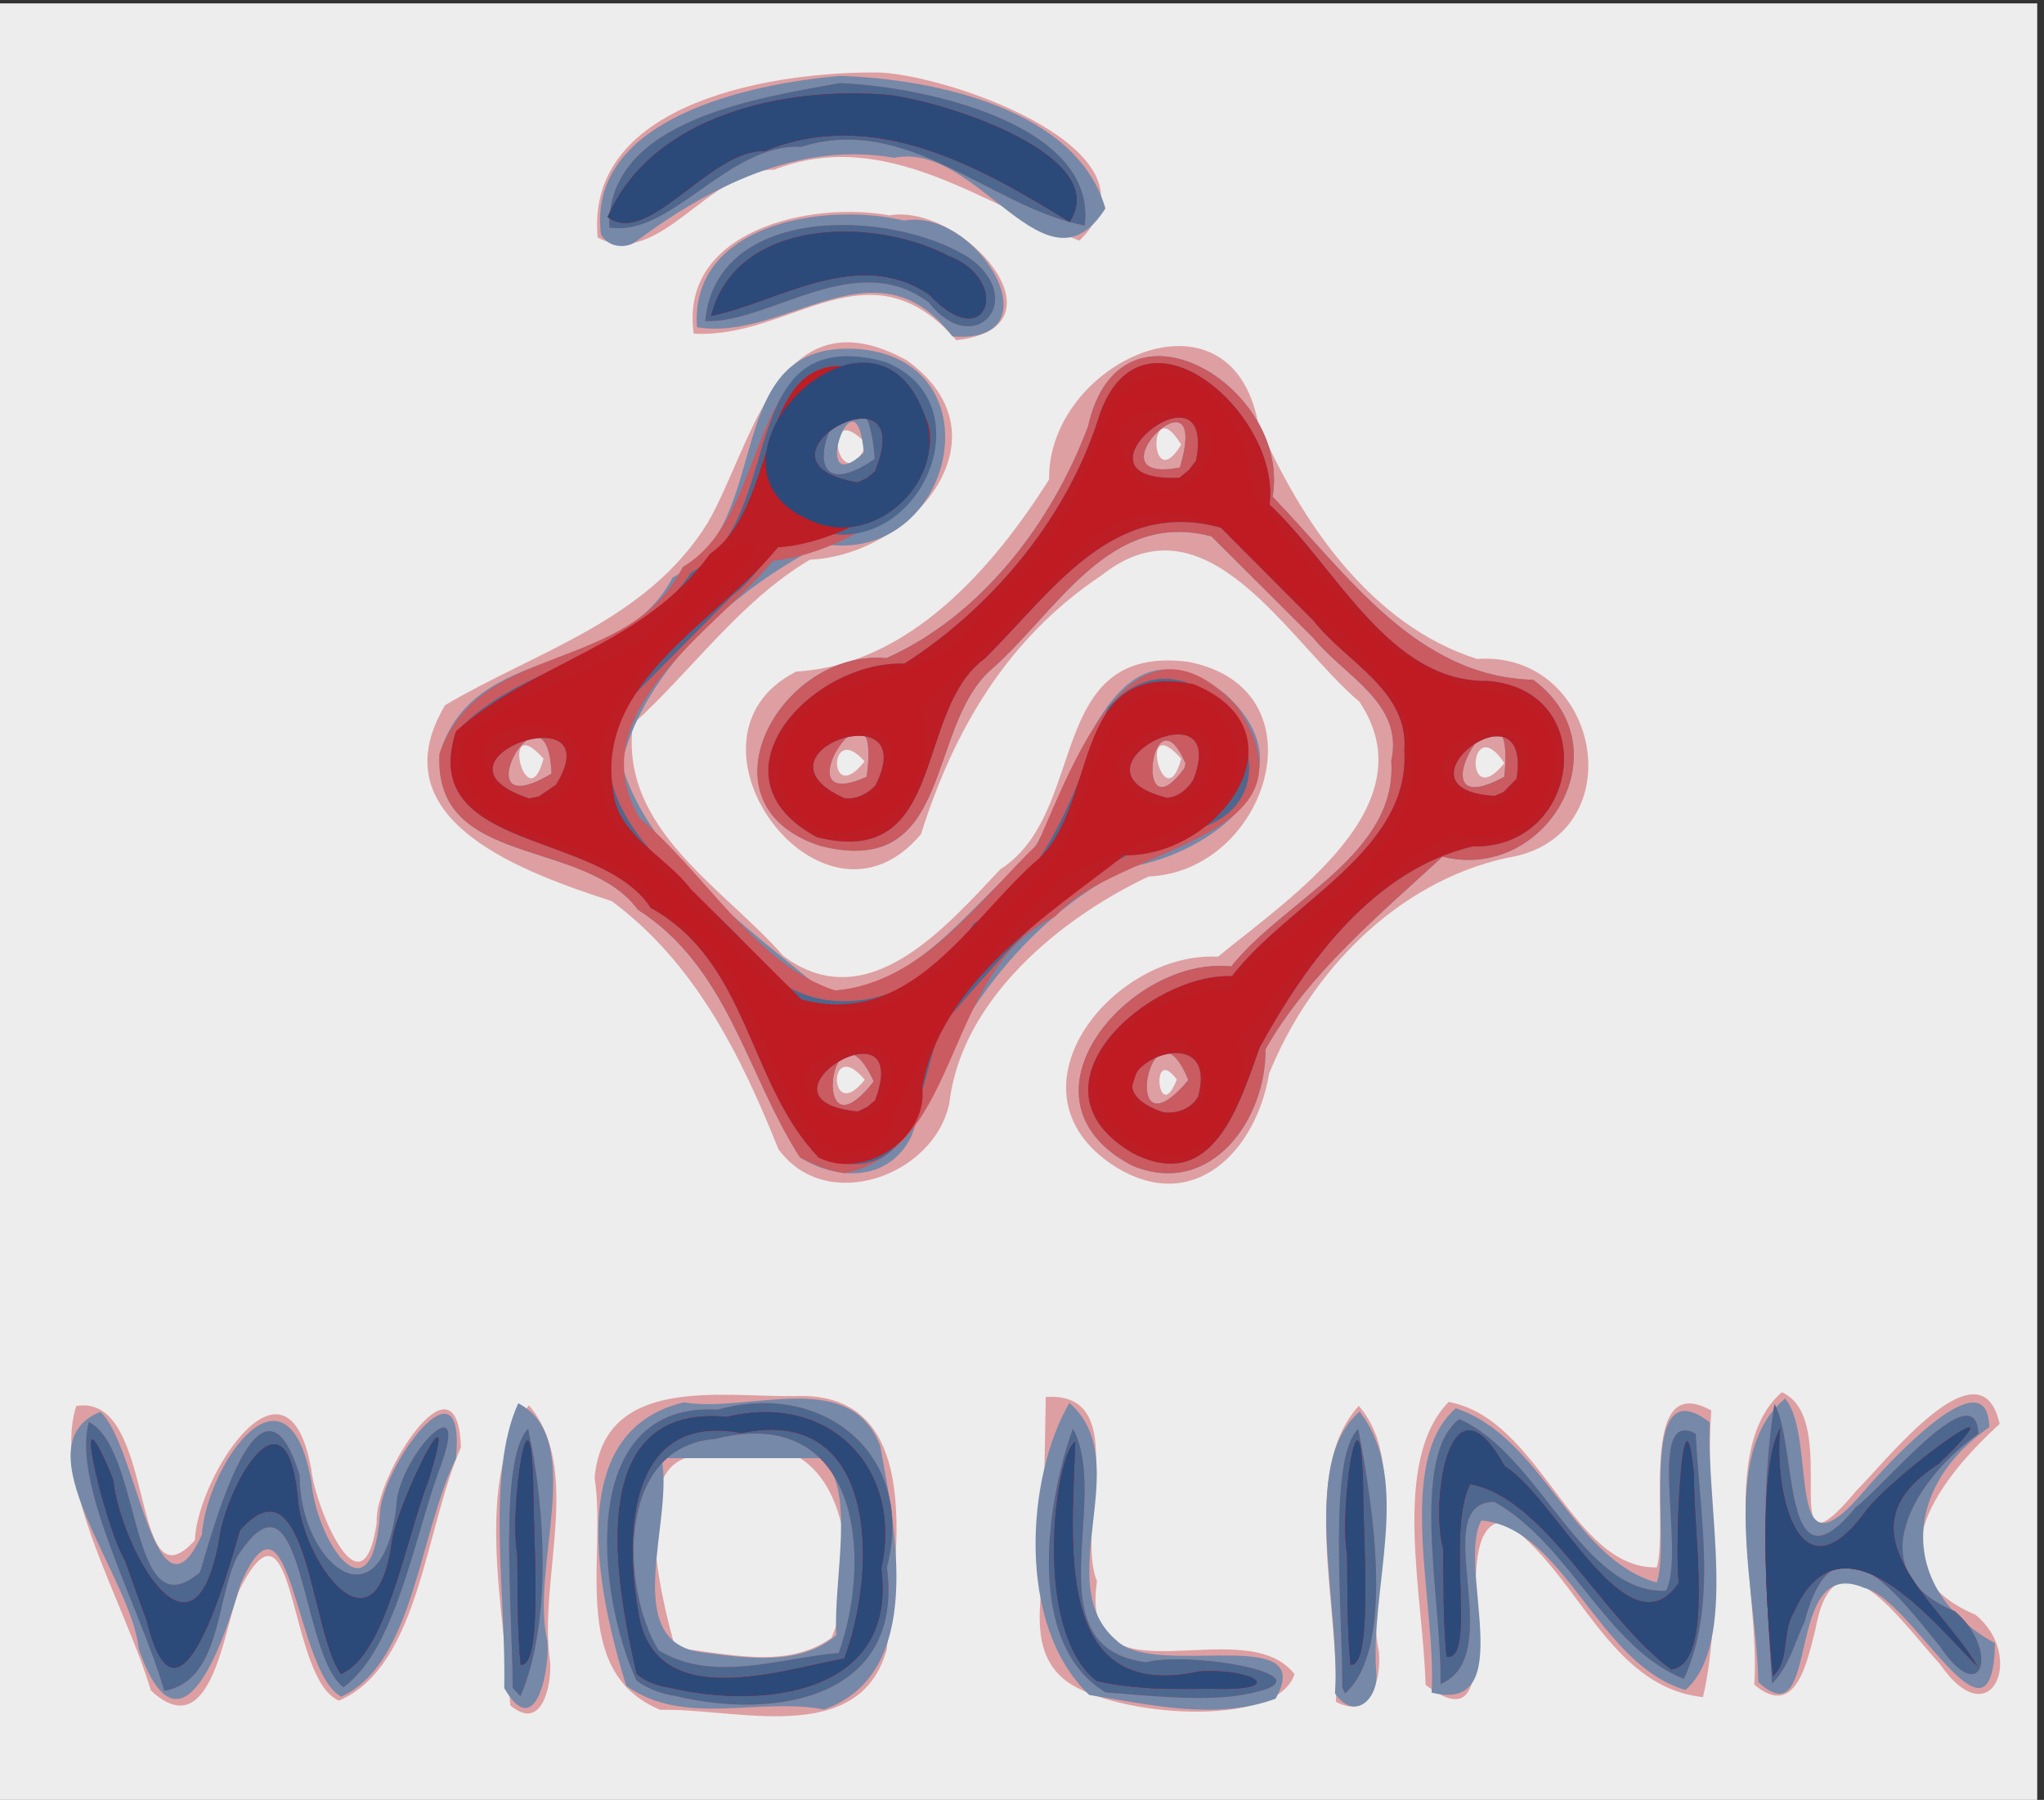 <?xml version="1.0" encoding="UTF-8" standalone="no"?>
<!-- Created with Inkscape (http://www.inkscape.org/) -->

<svg
   xmlns:dc="http://purl.org/dc/elements/1.1/"
   xmlns:cc="http://creativecommons.org/ns#"
   xmlns:rdf="http://www.w3.org/1999/02/22-rdf-syntax-ns#"
   xmlns:svg="http://www.w3.org/2000/svg"
   xmlns="http://www.w3.org/2000/svg"
   xmlns:sodipodi="http://sodipodi.sourceforge.net/DTD/sodipodi-0.dtd"
   xmlns:inkscape="http://www.inkscape.org/namespaces/inkscape"
   id="svg4180"
   version="1.1"
   inkscape:version="0.91 r13725"
   width="292.5"
   height="257.5"
   viewBox="0 0 292.5 257.5"
   sodipodi:docname="wio-link.svg">
  <rect x="0" y="0" width="292.5" height="257.5" fill="#333333" stroke="none"/>
  <defs
     id="defs4184" />
  <sodipodi:namedview
     pagecolor="#ffffff"
     bordercolor="#666666"
     borderopacity="1"
     objecttolerance="10"
     gridtolerance="10"
     guidetolerance="10"
     inkscape:pageopacity="0"
     inkscape:pageshadow="2"
     inkscape:window-width="1302"
     inkscape:window-height="713"
     id="namedview4182"
     showgrid="false"
     inkscape:zoom="2.0596751"
     inkscape:cx="144.3618"
     inkscape:cy="129.43884"
     inkscape:window-x="54"
     inkscape:window-y="-1"
     inkscape:window-maximized="0"
     inkscape:current-layer="svg4180" />
  <g
     id="g4190"
     transform="translate(-0.971,0.486)">
    <path
       style="fill:#ededed"
       d="M 0,128.75 C 0,85.833 0,42.917 0,0 c 97.5,0 195,0 292.5,0 0,85.833 0,171.667 0,257.5 -97.5,0 -195,0 -292.5,0 0,-42.917 0,-85.833 0,-128.75 z"
       id="path4206"
       inkscape:connector-curvature="0" />
    <path
       style="fill:#de9fa2"
       d="m 74,243.5 c -0.859,-13.521 -5.339,-32.782 2.661,-42.932 7.82,9.232 1.235,25.09 3.057,36.879 C 79.865,240.622 78.563,247.327 74,243.5 Z m 21.468,0.638 c -13.183,-5.438 -7.641,-22.137 -9.409,-33.174 1.305,-14.741 18.048,-11.581 28.53,-11.713 19.365,-0.936 14.398,23.905 13.279,36.208 -3.883,14.163 -21.802,8.36 -32.4,8.679 z m 24.488,-10.306 c 5.376,-12.468 0.29,-33 -16.677,-25.818 -13.46,-2.745 -7.716,20.138 -5.673,27.285 7.314,0.654 15.815,3.197 22.351,-1.467 z m -97.396,7.529 c -3.787,-12.72 -14.2,-29.461 -10.68,-40.695 11.655,-2.019 7.51,29.703 16.974,19.207 0.388,-9.206 13.238,-29.001 16.658,-10.181 0.581,5.593 7.347,21.665 9.363,7.663 -0.386,-6.508 11.595,-25.451 12.056,-10.757 -5.159,11.53 -5.895,31.236 -17.439,36.212 -7.403,-2.96 -6.101,-31.897 -14.249,-15.875 -2.177,4.915 -3.842,22.685 -12.683,14.426 z m 131.06,-1.299 c -6.679,-4.995 -2.487,-14.439 -3.352,-21.61 0.119,-6.359 0.238,-12.718 0.357,-19.077 12.62,-0.85 4.113,18.441 7.323,26.347 -2.644,18.268 20.954,3.976 28.264,13.287 -2.363,7.842 -25.533,6.155 -32.592,1.054 z m 38.516,2.907 c 0.565,-13.302 -5.233,-33.078 3.282,-42.324 7.666,8.965 0.552,23.984 2.882,35.249 0.345,3.621 -1.08,9.845 -6.164,7.075 z m 12.833,-2.426 c -0.308,-12.694 -4.996,-31.952 3.31,-40.467 13.255,2.499 17.502,23.882 29.79,23.684 1.761,-6.362 -2.846,-28.419 7.79,-22.449 -0.932,13.609 1.908,27.516 -1.187,41.005 -13.702,-1.499 -17.892,-18.044 -28.435,-25.073 -9.48,-0.021 2.388,33.926 -11.268,23.301 l 0,0 z m 47.04,-0.021 c 0.872,-13.001 -5.354,-33.724 3.941,-41.83 9.05,3.94 -1.564,28.815 10.705,14.046 4.301,-4.244 17.789,-21.651 20.469,-9.512 -7.761,7.068 -19.176,20.648 -3.476,27.29 7.258,5.829 2.277,17.717 -5.073,7.066 -5.416,-5.85 -14.986,-20.306 -17.81,-4.988 -1.09,4.132 -2.657,13.133 -8.757,7.929 z M 112.353,163.897 C 106.928,150.344 100.384,137.241 88.512,128.439 76.489,124.483 54.711,117.078 64.666,100.4 77.775,92.631 93.489,88.379 102.208,74.367 c 6.519,-11.227 10.11,-33.444 28.537,-23.297 15.222,10.961 0.626,27.874 -13.863,28.515 -9.968,5.882 -16.827,15.813 -25.349,23.54 -1.903,15.05 12.999,23.355 21.513,33.137 12.012,8.974 23.108,-3.947 31.07,-12.381 12.754,-8.152 6.287,-32.157 26.767,-29.704 19.738,3.658 11.648,30.005 -5.539,30.734 -12.581,5.933 -26.792,17.539 -28.52,32.433 -2.177,10.441 -17.678,15.981 -24.471,6.554 z m 12.361,-9.913 c -5.411,-6.495 -5.2,6.66 0,0 z M 78.75,108.051 c -6.441,-7.242 -2.41,9.019 0,0 z m 91.25,0 c -6.441,-7.242 -2.41,9.019 0,0 z M 125,63.051 c -6.923,-7.341 -4.04,8.776 0,0 z M 160.392,166.312 C 144.072,155.72 160.05,135.607 175.272,136.38 185.497,127.973 205.49,114.852 195.507,99.907 185.37,91.404 173.732,69.827 158.632,81.808 145.155,90.782 137.495,103.866 132.769,118.851 118.565,135.83 96.07,105.106 114.916,95.59 c 16.245,-0.941 28.295,-15.005 36.177,-27.472 -0.241,-16.693 25.881,-28.94 29.912,-8.109 6.078,14.144 16.156,28.947 31.337,33.777 17.843,-1.253 22.661,25.639 4.195,28.474 -15.655,3.461 -28.051,16.246 -33.957,30.86 -1.815,10.996 -10.802,20.435 -22.188,13.192 z m 8.983,-12.354 c -3.889,-5.245 -2.689,6.872 0,0 z m 46.875,-45.268 c -5.128,-7.676 -5.832,7.274 0,0 z m -91.562,-0.253 c -5.267,-5.985 -5.235,6.779 0,0 z M 170,63.125 c -4.805,-7.957 -4.628,7.665 0,0 z M 100.25,47.25 c -2.13,-14.764 16.718,-19.01 28.003,-16.921 10.441,-1.806 26.149,16.006 9.569,17.851 C 125.247,33.756 114.288,48.035 100.25,47.25 Z M 86.5,33.5 C 84.658,13.877 112.223,9.648 127.091,9.894 137.954,10.557 168.269,21.5 155.439,33.936 141.542,28.737 127.676,17.608 111.733,23.798 102.223,23.781 95.289,38.137 86.5,33.5 Z"
       id="path4204"
       inkscape:connector-curvature="0" />
    <path
       style="fill:#7689a8"
       d="M 20.816,235.382 C 19.866,225.262 3.557,206.283 15.316,201.499 c 5.217,4.421 7.91,32.188 14.544,17.573 0.756,-10.16 12.27,-26.525 15.694,-7.508 0.603,8.049 8.471,20.432 9.771,4.78 -0.04,-6.627 12.391,-23.87 10.893,-8.14 -5.265,10.647 -6.043,29.39 -16.406,34.038 -6.634,-3.38 -7.201,-32.488 -14.417,-16.119 -2.083,7.19 -8.419,27.039 -14.579,9.259 z m 52.307,5.637 c 0.318,-13.01 -2.679,-30.534 2.01,-40.744 9.859,5.09 1.642,23.729 4.167,33.956 0.372,3.95 -1.591,14.746 -6.176,6.787 z m 17.445,-0.337 c -3.859,-12.707 -9.402,-36.362 8.264,-40.539 9.356,1.566 23.747,-5.077 28.103,6.23 2.178,11.959 6.457,32.581 -8.041,37.711 -9.318,-1.798 -20,2.545 -28.326,-3.402 z m 30.088,-7.244 c -0.53,-7.636 3.052,-21.559 -2.369,-25.312 -7.554,0 -15.108,0 -22.662,0 1.884,8.911 -6.195,26.366 5.892,27.794 6.294,0.798 13.901,2.023 19.139,-2.482 z m 36.188,8.568 c -10.492,-9.924 -9.017,-31.211 -2.843,-41.787 9.759,8.451 -3.029,25.908 6.854,34.079 5.709,5.36 28.805,-2.614 22.647,8.242 -8.426,3.137 -18.063,0.847 -26.658,-0.535 z m 35.164,-0.232 c 0.855,-12.462 -5.178,-32.949 3.514,-40.299 7.748,9.843 1.311,25.63 2.43,37.749 0.028,3.593 -3.296,6.478 -5.944,2.55 z m 13.825,-0.106 c 0.741,-12.601 -5.369,-32.961 3.458,-40.685 12.414,4.112 16.692,21.558 28.755,24.929 2.174,-5.432 -3.17,-31.186 7.587,-22.916 -0.52,11.81 4.183,31.604 -3.465,38.297 -12.608,-3.685 -17.316,-23.231 -29.204,-24.245 -3.618,6.315 5.543,27.793 -7.131,24.62 z m 46.751,-1.509 c -0.209,-12.599 -5.842,-32.699 3.852,-40.562 4.758,5.796 -0.438,27.253 11.479,13.01 3.59,-4.158 17.496,-19.178 17.725,-8.917 -12.754,8.869 -12.747,23.467 0.814,30.901 -0.336,17.553 -11.703,-6.274 -18.699,-7.899 -11.758,-5.042 -6,21.976 -15.171,13.466 z M 115.441,165.092 C 107.735,153.014 105.158,137.914 92.262,129.665 84.572,119.239 62.999,123.813 63.872,107.389 68.788,91.029 89.527,96.816 97.223,82.127 112.328,74.635 103.389,47.705 124.173,49.474 c 19.791,1.993 13.241,30.882 -5.395,27.871 -12.153,6.123 -25.592,17.643 -28.863,31.48 3.997,13.655 18.518,23.79 28.809,32.394 12.932,0.517 20.534,-11.776 29.338,-19.039 7.212,-9.912 11.349,-36.531 28.371,-23.275 12.603,11.694 -2.047,22.757 -13.97,24.658 -15.38,7.815 -25.629,22.419 -31.027,38.417 -3.078,6.549 -10.539,6.539 -15.997,3.112 z m 10.562,-10.87 c -6.047,-13.21 -9.411,12.076 0,0 z M 79.898,110.191 c -0.638,-15.148 -13.494,8.061 0,0 z M 170.625,108.733 c -4.861,-11.194 -7.532,10.678 -0.169,0.698 l 0.169,-0.698 z M 124.58,64.291 c -1.105,-13.012 -8.034,7.376 0,0 z m 38.405,101.984 c -18.139,-9.543 -0.154,-30.128 14.17,-28.489 7.608,-9.576 23.794,-15.989 22.913,-29.401 1.842,-8.312 -6.687,-12.096 -11.109,-17.558 -4.876,-4.859 -9.751,-9.718 -14.627,-14.577 -14.545,-3.829 -21.961,10.583 -31.336,18.893 -9.617,8.158 -5.444,30.193 -24.556,25.411 -18.2,-5.796 -5.92,-28.232 9.403,-26.891 13.525,-6.069 23.6,-19.206 28.836,-33.169 4.583,-20.569 29.121,-5.593 26.404,10.083 10.669,11.032 20.504,25.751 37.291,26.192 13.172,9.707 1.824,29.011 -12.977,25.306 -8.983,8.287 -19.156,16.678 -25.335,27.552 0.127,10.014 -7.822,21.332 -19.079,16.647 z m 8.04,-12.231 c -5.305,-13.219 -10.177,12.028 0,0 z m -46.038,-43.403 c 2.426,-17.21 -13.051,5.919 0,0 z m 91.25,0 c 1.923,-18.588 -14.306,7.806 0,0 z m -46.426,-44.247 c 4.745,-15.817 -13.684,2.665 0,0 z M 100.706,46.34 c -1.032,-14.927 18.398,-17.943 29.629,-15.27 10.657,-1.886 22.086,17.735 6.927,16.572 -10.991,-14.332 -23.711,0.761 -36.555,-1.303 z M 86.964,33.036 C 84.908,16.384 108.394,11.445 121.246,10.37 c 13.521,0.44 33.825,4.745 37.908,18.96 -8.475,13.428 -18.213,-9.712 -30.22,-7.239 -13.749,-2.435 -26.659,4.287 -37.307,12.214 -1.608,0.822 -3.765,0.409 -4.664,-1.27 z"
       id="path4202"
       inkscape:connector-curvature="0" />
    <path
       style="fill:#c95b61"
       d="m 24.479,241.419 c -3.41,-11.907 -13.293,-29.485 -10.786,-38.464 7.712,3.96 5.626,30.338 15.9,21.493 2.029,-6.696 8.718,-31.708 14.255,-13.902 -0.069,12.47 11.548,22.276 13.822,4.705 0.026,-7.273 11.38,-18.9 6.01,-5.047 -3.541,9.906 -6.242,25.432 -13.552,30.686 -6.272,-4.563 -5.627,-33.517 -15.188,-18.714 -3.101,6.044 -2.282,17.784 -10.46,19.243 z m 49.862,-0.432 c -0.039,-11.05 -2.064,-32.79 2.201,-37.048 2.61,11.915 3.282,28.149 -1.099,38.253 l -1.103,-1.204 z m 17.703,-1.077 c -5.765,-12.495 -8.489,-39.911 11.637,-38.725 15.444,-4.3 28.374,6.794 24.209,22.545 2.49,18.91 -16.205,21.827 -30.154,18.439 -2.032,-0.306 -4.047,-0.994 -5.692,-2.259 z M 121,236 c 5.082,-14.45 2.512,-35.687 -17.658,-30.633 -14.342,1.093 -13.47,21.504 -8.156,30.224 C 102.919,240.388 112.657,236.69 121,236 Z m 38.193,5.635 c -12.16,-7.271 -7.934,-28.977 -4.682,-37.726 5.522,10.335 -5.927,31.327 10.475,33.422 6.706,-1.779 29.497,2.393 12.401,4.864 -6.064,0.617 -12.147,-0.118 -18.195,-0.56 z m 33.858,-0.752 c 0.044,-10.986 -2.071,-32.847 2.282,-36.912 2.149,11.051 5.296,31.571 -1.901,37.814 l -0.381,-0.902 0,0 z m 14.059,-0.44 c 0.249,-11.477 -4.507,-32.432 2.69,-37.901 11.58,5.088 17.553,25.06 29.588,24.554 2.866,-5.468 -3.026,-26.297 4.241,-22.471 0.558,11.446 3.186,24.538 -1.684,35.068 -11.176,-4.414 -16.252,-19.233 -27.128,-25.321 -9.822,0.067 2.199,21.925 -7.707,26.071 z m 47.44,-0.06 c -0.82,-13.301 -1.788,-26.754 0.35,-39.986 3.321,5.786 0.953,27.806 11.592,14.793 4.278,-3.186 17.187,-19.332 17.598,-10.55 -8.592,6.006 -17.68,19.473 -3.393,25.381 6.407,5.378 4.063,14.253 -2.176,4.955 -6.042,-7.362 -15.044,-19.731 -19.297,-3.51 -1.42,3.017 -2.239,6.491 -4.674,8.917 z M 115.441,165.092 C 107.735,153.014 105.158,137.914 92.262,129.665 84.548,119.243 62.945,123.788 63.868,107.315 69.582,91.061 90.804,96.148 98.679,80.622 112.332,72.616 107.112,44.22 128.681,51.775 145.27,63.661 124.752,78.486 111.572,79.742 103.465,89.636 83.604,101.524 92.513,116.567 c 9.362,7.815 16.665,21.018 28.009,24.657 12.629,-1.202 20.513,-12.911 28.896,-20.932 5.056,-11.377 13.717,-35.872 28.653,-19.618 12.734,19.37 -17.058,19.552 -26.114,29.973 -15.994,7.532 -13.254,33.27 -30.11,36.712 -2.271,-0.317 -4.397,-1.207 -6.405,-2.267 z m 10.562,-10.87 c -6.047,-13.21 -9.411,12.076 0,0 z M 79.898,110.191 c -0.638,-15.148 -13.494,8.061 0,0 z M 170.625,108.733 c -4.861,-11.194 -7.532,10.678 -0.169,0.698 l 0.169,-0.698 z M 126.158,65.173 c -1.649,-21.35 -15.581,10.54 0,0 z m 36.828,101.102 c -18.139,-9.543 -0.154,-30.128 14.17,-28.489 7.608,-9.576 23.794,-15.989 22.913,-29.401 1.842,-8.312 -6.687,-12.096 -11.109,-17.558 -4.876,-4.859 -9.751,-9.718 -14.627,-14.577 -14.545,-3.829 -21.961,10.583 -31.336,18.893 -9.617,8.158 -5.444,30.193 -24.556,25.411 -18.2,-5.796 -5.92,-28.232 9.403,-26.891 13.525,-6.069 23.6,-19.206 28.836,-33.169 4.583,-20.569 29.121,-5.593 26.404,10.083 10.669,11.032 20.504,25.751 37.291,26.192 13.172,9.707 1.824,29.011 -12.977,25.306 -8.983,8.287 -19.156,16.678 -25.335,27.552 0.127,10.014 -7.822,21.332 -19.079,16.647 z m 8.04,-12.231 c -5.305,-13.219 -10.177,12.028 0,0 z m -46.038,-43.403 c 2.426,-17.21 -13.051,5.919 0,0 z m 91.25,0 c 1.923,-18.588 -14.306,7.806 0,0 z m -46.426,-44.247 c 4.745,-15.817 -13.684,2.665 0,0 z m -67.928,-20.939 c 1.577,-16.824 26.595,-16.058 37.674,-9.114 8.582,5.914 0.927,14.834 -5.736,6.389 -10.522,-7.76 -22.709,3.073 -31.938,2.725 l 0,0 z M 88.156,32.052 C 87.786,16.655 109.347,13.572 121.13,11.404 c 12.252,0.494 36.873,5.889 35.068,20.384 C 142.675,29.166 130.935,15.722 115.643,20.514 105.08,20.028 97.029,33.493 88.156,32.052 Z"
       id="path4200"
       inkscape:connector-curvature="0" />
    <path
       style="fill:#4e678e"
       d="m 24.479,241.419 c -3.41,-11.907 -13.293,-29.485 -10.786,-38.464 7.712,3.96 5.626,30.338 15.9,21.493 2.029,-6.696 8.718,-31.708 14.255,-13.902 -0.069,12.47 11.548,22.276 13.822,4.705 0.026,-7.273 11.38,-18.9 6.01,-5.047 -3.541,9.906 -6.242,25.432 -13.552,30.686 -6.272,-4.563 -5.627,-33.517 -15.188,-18.714 -3.101,6.044 -2.282,17.784 -10.46,19.243 z m 49.862,-0.432 c -0.039,-11.05 -2.064,-32.79 2.201,-37.048 2.61,11.915 3.282,28.149 -1.099,38.253 l -1.103,-1.204 z m 17.703,-1.077 c -5.765,-12.495 -8.489,-39.911 11.637,-38.725 15.444,-4.3 28.374,6.794 24.209,22.545 2.49,18.91 -16.205,21.827 -30.154,18.439 -2.032,-0.306 -4.047,-0.994 -5.692,-2.259 z M 121,236 c 5.082,-14.45 2.512,-35.687 -17.658,-30.633 -14.342,1.093 -13.47,21.504 -8.156,30.224 C 102.919,240.388 112.657,236.69 121,236 Z m 38.193,5.635 c -12.16,-7.271 -7.934,-28.977 -4.682,-37.726 5.522,10.335 -5.927,31.327 10.475,33.422 6.706,-1.779 29.497,2.393 12.401,4.864 -6.064,0.617 -12.147,-0.118 -18.195,-0.56 z m 33.858,-0.752 c 0.044,-10.986 -2.071,-32.847 2.282,-36.912 2.149,11.051 5.296,31.571 -1.901,37.814 l -0.381,-0.902 0,0 z m 14.059,-0.44 c 0.249,-11.477 -4.507,-32.432 2.69,-37.901 11.58,5.088 17.553,25.06 29.588,24.554 2.866,-5.468 -3.026,-26.297 4.241,-22.471 0.558,11.446 3.186,24.538 -1.684,35.068 -11.176,-4.414 -16.252,-19.233 -27.128,-25.321 -9.822,0.067 2.199,21.925 -7.707,26.071 z m 47.44,-0.06 c -0.82,-13.301 -1.788,-26.754 0.35,-39.986 3.321,5.786 0.953,27.806 11.592,14.793 4.278,-3.186 17.187,-19.332 17.598,-10.55 -8.592,6.006 -17.68,19.473 -3.393,25.381 6.407,5.378 4.063,14.253 -2.176,4.955 -6.042,-7.362 -15.044,-19.731 -19.297,-3.51 -1.42,3.017 -2.239,6.491 -4.674,8.917 z M 118.125,165.116 C 107.968,154.52 108.189,137.204 94.095,129.403 86.906,118.233 61.077,121.574 66.118,104.403 75.806,93.879 91.215,94.392 99.861,81.442 113.862,73.681 105.577,45.407 127.584,51.267 c 14.523,5.716 5.422,27.445 -8.761,24.456 -5.958,-1.709 -8.666,5.944 -13.004,8.945 -5.68,5.736 -11.359,11.472 -17.039,17.208 -4.191,15.052 9.813,22.875 18.647,32.412 7.878,13.469 25.69,9.575 32.833,-2.59 11.804,-7.757 14.453,-19.827 19.332,-30.993 12.607,-14.143 30.92,12.709 11.959,17.66 -15.388,3.611 -25.921,16.49 -35.807,27.893 -3.603,8.611 -3.152,23.76 -17.619,18.859 z m 8.075,-8.181 c 5.661,-15.103 -19.047,-0.041 -2.482,1.594 l 1.352,-0.64 1.13,-0.954 z M 80.536,111.786 c 8.211,-13.366 -20.345,-3.546 -3.838,1.964 l 1.408,-0.303 2.431,-1.661 z m 91.209,-0.729 c 5.461,-14.105 -19.575,-1.377 -3.773,2.599 1.626,-0.105 2.961,-1.272 3.773,-2.599 z M 126.158,65.173 c -1.649,-21.35 -15.581,10.54 0,0 z m 36.937,99.332 c -16.285,-9.504 2.298,-25.777 14.178,-25.339 8.09,-10.56 25.543,-17.937 24.662,-32.307 0.653,-8.607 -8.353,-12.601 -13.001,-18.549 C 184.513,83.873 180.091,79.437 175.67,75 c -15.503,-4.269 -24.107,9.16 -33.761,18.722 -10.238,7.36 -5.277,30.248 -24.024,25.567 -16.19,-8.7 -0.807,-25.267 12.512,-24.833 12.216,-7.809 22.888,-20.3 27.594,-34.564 5.681,-19.239 26.425,-1.326 24.652,11.806 9.622,8.991 17.123,25.526 31.309,25.237 16.14,1.405 13.274,24.048 -2.244,23.671 -14.223,3.396 -23.702,16.5 -30.464,28.734 -2.96,8.198 -6.636,21.034 -18.149,15.164 z m 9.343,-8.139 c 3.468,-12.966 -18.605,-2.285 -4.979,2.284 1.889,0.23 4.042,-0.514 4.979,-2.284 z m -46.201,-44.475 c 6.891,-13.602 -18.931,-4.644 -4.377,1.839 1.657,0.168 3.277,-0.645 4.377,-1.839 z m 91.754,-0.954 c 2.334,-14.619 -18.858,1.592 -3.11,2.439 l 1.231,-0.534 1.878,-1.906 z M 172.13,65.404 c 2.984,-15.454 -19.899,3.205 -2.386,2.459 l 1.367,-1.112 1.019,-1.347 z M 101.883,45.454 c 1.577,-16.824 26.595,-16.058 37.674,-9.114 8.582,5.914 0.927,14.834 -5.736,6.389 -10.522,-7.76 -22.709,3.073 -31.938,2.725 l 0,0 z M 88.156,32.052 C 87.786,16.655 109.347,13.572 121.13,11.404 c 12.252,0.494 36.873,5.889 35.068,20.384 C 142.675,29.166 130.935,15.722 115.643,20.514 105.08,20.028 97.029,33.493 88.156,32.052 Z"
       id="path4198"
       inkscape:connector-curvature="0" />
    <path
       style="fill:#bd1d25"
       d="m 18.883,222.812 c -3.045,-5.148 -8.316,-27.766 -1.729,-11.666 1.008,9.475 11.39,28.776 15.095,9.1 0.842,-7.571 9.518,-23.443 11.31,-6.753 0.478,9.22 11.165,24.05 13.493,6.516 0.768,-5.468 10.256,-24.691 5.193,-8.557 -3.323,8.571 -5.988,24.757 -12.476,27.562 -4.334,-5.709 -4.725,-31.55 -14.472,-20.561 -2.132,7.475 -8.902,31.138 -13.325,12.916 -1.066,-2.839 -2.075,-5.699 -3.089,-8.557 z M 75,221.875 c -1.213,-6.135 1.869,-26.709 2.289,-9.706 -0.029,7.298 1.471,25.974 -1.813,25.508 C 74.978,232.425 75.059,227.144 75,221.875 Z m 17.069,17.089 c -2.938,-12.792 -7.894,-38.723 12.939,-36.741 14.786,-3.599 25.245,7.523 22.069,21.661 2.377,18.277 -17.26,20.149 -30.293,17.079 -1.702,-0.25 -3.404,-0.848 -4.716,-1.999 z m 29.717,-2.178 c 4.821,-12.864 4.852,-36.34 -14.717,-32.25 -15.942,-3.038 -16.769,14.082 -14.831,25.131 1.917,15.109 19.934,8.925 29.547,7.119 z m 36.108,3.206 c -9.304,-7.216 -5.929,-32.495 -3.054,-34.217 -0.335,13.465 -3.524,37.535 17.767,32.857 7.946,-0.458 12.894,2.866 1.64,2.48 -5.463,0.065 -11,0.14 -16.353,-1.121 z M 193.75,221.875 c -1.213,-6.135 1.869,-26.709 2.289,-9.706 -0.029,7.298 1.471,25.974 -1.813,25.508 -0.497,-5.252 -0.417,-10.533 -0.475,-15.802 z m 13.75,-0.717 c -1.906,-6.907 0.951,-26.118 8.787,-11.888 7.33,4.479 17.738,27.288 24.925,16.684 -0.66,-5.506 0.63,-30.713 2.19,-15.377 -0.203,8.022 3.058,26.973 -3.267,27.776 -10.106,-7.397 -17.954,-24.482 -28.764,-26.513 -3.585,6.727 0.985,25.477 -3.395,24.684 -0.497,-5.106 -0.418,-10.242 -0.476,-15.365 z m 47.188,18.12 c -1.086,-10.631 -2.133,-30.088 1.042,-35.416 -0.955,8.836 2.58,25.308 12.388,11.625 4.356,-5.455 23.308,-19.217 10.27,-6.538 -14.928,9.573 0.044,19.563 5.527,28.909 -5.594,-5.329 -19.288,-23.383 -26.241,-7.692 -1.746,2.701 -0.532,6.944 -2.985,9.113 z M 118.125,165.116 c -10.157,-10.596 -9.936,-27.911 -24.03,-35.713 -7.208,-11.134 -33.553,-8.033 -27.844,-25.308 11.293,-9.966 26.859,-12.2 36.354,-25.387 10.947,-7.507 5.737,-33.411 25.15,-25.27 16.73,10.473 -3.555,23.688 -15.456,24.381 -8.671,10.717 -26.275,19.185 -23.564,34.996 0.642,6.169 7.494,9.181 11.054,13.858 5.292,5.276 10.584,10.551 15.876,15.827 15.312,4.103 23.355,-10.426 33.111,-19.406 9.786,-7.647 4.723,-29.387 23.048,-25.685 16.582,6.855 3.618,24.731 -9.953,24.469 -11.162,8.701 -26.222,18.142 -28.928,33.225 0.893,7.254 -8.379,13.31 -14.819,10.013 z m 8.075,-8.181 c 5.661,-15.103 -19.047,-0.041 -2.482,1.594 l 1.352,-0.64 1.13,-0.954 z M 80.536,111.786 c 8.211,-13.366 -20.345,-3.546 -3.838,1.964 l 1.408,-0.303 2.431,-1.661 z m 91.209,-0.729 c 5.461,-14.105 -19.575,-1.377 -3.773,2.599 1.626,-0.105 2.961,-1.272 3.773,-2.599 z M 126.193,66.944 c 6.639,-16.376 -20.133,-1.434 -2.497,1.595 l 1.36,-0.642 1.136,-0.953 z m 36.902,97.561 c -16.285,-9.504 2.298,-25.777 14.178,-25.339 8.09,-10.56 25.543,-17.937 24.662,-32.307 0.653,-8.607 -8.353,-12.601 -13.001,-18.549 C 184.513,83.873 180.091,79.437 175.67,75 c -15.503,-4.269 -24.107,9.16 -33.761,18.722 -10.238,7.36 -5.277,30.248 -24.024,25.567 -16.19,-8.7 -0.807,-25.267 12.512,-24.833 12.216,-7.809 22.888,-20.3 27.594,-34.564 5.681,-19.239 26.425,-1.326 24.652,11.806 9.622,8.991 17.123,25.526 31.309,25.237 16.14,1.405 13.274,24.048 -2.244,23.671 -14.223,3.396 -23.702,16.5 -30.464,28.734 -2.96,8.198 -6.636,21.034 -18.149,15.164 z m 9.343,-8.139 c 3.468,-12.966 -18.605,-2.285 -4.979,2.284 1.889,0.23 4.042,-0.514 4.979,-2.284 z m -46.201,-44.475 c 6.891,-13.602 -18.931,-4.644 -4.377,1.839 1.657,0.168 3.277,-0.645 4.377,-1.839 z m 91.754,-0.954 c 2.334,-14.619 -18.858,1.592 -3.11,2.439 l 1.231,-0.534 1.878,-1.906 z M 172.13,65.404 c 2.984,-15.454 -19.899,3.205 -2.386,2.459 l 1.367,-1.112 1.019,-1.347 z M 102.725,44.725 c 3.549,-14.116 23.287,-14.225 33.958,-8.603 9.196,3.475 5.561,14.392 -2.657,5.615 -10.192,-7.064 -21.78,1.03 -31.3,2.988 l 0,0 z M 87.928,30.561 C 94.339,15.819 113.472,11.859 128.006,13.087 c 8.843,1.053 32.185,8.874 26.023,18.174 -12.838,-7.933 -28.031,-16.527 -43.648,-10.124 -7.762,-0.298 -16.692,13.87 -22.453,9.425 z"
       id="path4196"
       inkscape:connector-curvature="0" />
    <path
       style="fill:#c01a22"
       d="m 18.883,222.812 c -3.045,-5.148 -8.316,-27.766 -1.729,-11.666 1.008,9.475 11.39,28.776 15.095,9.1 0.842,-7.571 9.518,-23.443 11.31,-6.753 0.478,9.22 11.165,24.05 13.493,6.516 0.768,-5.468 10.256,-24.691 5.193,-8.557 -3.323,8.571 -5.988,24.757 -12.476,27.562 -4.334,-5.709 -4.725,-31.55 -14.472,-20.561 -2.132,7.475 -8.902,31.138 -13.325,12.916 -1.066,-2.839 -2.075,-5.699 -3.089,-8.557 z M 75,221.875 c -1.213,-6.135 1.869,-26.709 2.289,-9.706 -0.029,7.298 1.471,25.974 -1.813,25.508 C 74.978,232.425 75.059,227.144 75,221.875 Z m 17.069,17.089 c -2.938,-12.792 -7.894,-38.723 12.939,-36.741 14.786,-3.599 25.245,7.523 22.069,21.661 2.377,18.277 -17.26,20.149 -30.293,17.079 -1.702,-0.25 -3.404,-0.848 -4.716,-1.999 z m 29.717,-2.178 c 4.821,-12.864 4.852,-36.34 -14.717,-32.25 -15.942,-3.038 -16.769,14.082 -14.831,25.131 1.917,15.109 19.934,8.925 29.547,7.119 z m 36.108,3.206 c -9.304,-7.216 -5.929,-32.495 -3.054,-34.217 -0.335,13.465 -3.524,37.535 17.767,32.857 7.946,-0.458 12.894,2.866 1.64,2.48 -5.463,0.065 -11,0.14 -16.353,-1.121 z M 193.75,221.875 c -1.213,-6.135 1.869,-26.709 2.289,-9.706 -0.029,7.298 1.471,25.974 -1.813,25.508 -0.497,-5.252 -0.417,-10.533 -0.475,-15.802 z m 13.75,-0.717 c -1.906,-6.907 0.951,-26.118 8.787,-11.888 7.33,4.479 17.738,27.288 24.925,16.684 -0.66,-5.506 0.63,-30.713 2.19,-15.377 -0.203,8.022 3.058,26.973 -3.267,27.776 -10.106,-7.397 -17.954,-24.482 -28.764,-26.513 -3.585,6.727 0.985,25.477 -3.395,24.684 -0.497,-5.106 -0.418,-10.242 -0.476,-15.365 z m 47.188,18.12 c -1.086,-10.631 -2.133,-30.088 1.042,-35.416 -0.955,8.836 2.58,25.308 12.388,11.625 4.356,-5.455 23.308,-19.217 10.27,-6.538 -14.928,9.573 0.044,19.563 5.527,28.909 -5.594,-5.329 -19.288,-23.383 -26.241,-7.692 -1.746,2.701 -0.532,6.944 -2.985,9.113 z M 120,164.012 C 109.181,154.741 110.451,137.065 96.22,130.113 90.032,116.969 65.013,122.037 67.354,105.781 76.533,95.369 92.965,96.983 100.048,82.835 c 4.855,-6.472 14.264,-8.243 4.904,0.066 -8.722,9.676 -22.005,17.355 -17.289,32.344 2.3,5.69 8.496,9.317 12.419,14.147 4.716,4.786 9.433,9.572 14.149,14.358 16.247,4.432 25.575,-9.192 35.696,-19.375 9.508,-7.578 5.418,-31.563 24.11,-24.162 14.518,16.021 -13.412,19.131 -22.248,25.669 -10.365,10.386 -19.385,23.114 -24.198,36.577 -2.201,1.419 -4.974,2.317 -7.59,1.554 z m 6.743,-5.637 c 10.39,-17.838 -24.457,-5.692 -4.417,1.68 l 2.345,-0.506 2.072,-1.173 z M 81.909,112.462 c 9.322,-13.062 -20.024,-11.579 -9.459,0.249 2.41,2.658 7.338,2.993 9.459,-0.249 z m 91.364,-0.638 c 7.919,-15.621 -24.173,-6.294 -7.607,2.801 2.775,0.92 6.133,-0.222 7.607,-2.801 z m -10.427,50.71 c -13.49,-9.498 4.013,-22.41 14.164,-21.09 9.061,-10.359 26.376,-18.24 26.205,-33.097 -0.077,-14.689 -17.563,-22.695 -26.667,-32.849 -8.841,-5.754 -18.715,-1.84 -24.438,6.088 -6.537,6.44 -13.073,12.881 -19.61,19.321 5.424,13.034 -14.193,26.413 -19.813,10.4 -0.693,-17.823 22.817,-10.81 29.384,-25.002 10.978,-7.633 14.252,-19.058 18.588,-29.85 11.53,-9.309 18.919,4.097 19.546,13.989 9.111,10.898 18.121,25.394 32.899,27.972 16.339,0.954 11.581,24.798 -3.978,20.177 -12.573,6.008 -22.457,19.022 -31.238,30.19 3.264,8.411 -6.402,20.728 -15.044,13.752 z m 10.677,-7.303 c -2.986,-20.882 -21.765,11.198 -1.018,3.37 l 0.854,-1.513 0.164,-1.857 0,0 z M 126.55,113.438 c 10.266,-20.271 -24.952,-2.605 -2.456,1.257 l 2.456,-1.257 z m 91.486,-0.402 c 9.741,-19.079 -25.041,-4.747 -4.023,1.896 l 2.183,-0.567 1.841,-1.329 z M 171.55,68.438 c 12.254,-12.036 -19.316,-15.014 -7.94,-0.357 2.038,2.108 5.819,2.524 7.94,0.357 z m -54.271,5.676 c -19.307,-7.635 8.209,-35.701 15.849,-15.585 4.046,9.183 -6.778,19.585 -15.849,15.585 z m 8.914,-7.17 c 6.639,-16.376 -20.133,-1.434 -2.497,1.595 l 1.36,-0.642 1.136,-0.953 z M 102.725,44.725 c 3.549,-14.116 23.287,-14.225 33.958,-8.603 9.196,3.475 5.561,14.392 -2.657,5.615 -10.192,-7.064 -21.78,1.03 -31.3,2.988 l 0,0 z M 87.928,30.561 C 94.339,15.819 113.472,11.859 128.006,13.087 c 8.843,1.053 32.185,8.874 26.023,18.174 -12.838,-7.933 -28.031,-16.527 -43.648,-10.124 -7.762,-0.298 -16.692,13.87 -22.453,9.425 z"
       id="path4194"
       inkscape:connector-curvature="0" />
    <path
       style="fill:#2b4a7a"
       d="m 18.883,222.812 c -3.045,-5.148 -8.316,-27.766 -1.729,-11.666 1.008,9.475 11.39,28.776 15.095,9.1 0.842,-7.571 9.518,-23.443 11.31,-6.753 0.478,9.22 11.165,24.05 13.493,6.516 0.768,-5.468 10.256,-24.691 5.193,-8.557 -3.323,8.571 -5.988,24.757 -12.476,27.562 -4.334,-5.709 -4.725,-31.55 -14.472,-20.561 -2.132,7.475 -8.902,31.138 -13.325,12.916 -1.066,-2.839 -2.075,-5.699 -3.089,-8.557 z M 75,221.875 c -1.213,-6.135 1.869,-26.709 2.289,-9.706 -0.029,7.298 1.471,25.974 -1.813,25.508 C 74.978,232.425 75.059,227.144 75,221.875 Z m 17.069,17.089 c -2.938,-12.792 -7.894,-38.723 12.939,-36.741 14.786,-3.599 25.245,7.523 22.069,21.661 2.377,18.277 -17.26,20.149 -30.293,17.079 -1.702,-0.25 -3.404,-0.848 -4.716,-1.999 z m 29.717,-2.178 c 4.821,-12.864 4.852,-36.34 -14.717,-32.25 -15.942,-3.038 -16.769,14.082 -14.831,25.131 1.917,15.109 19.934,8.925 29.547,7.119 z m 36.108,3.206 c -9.304,-7.216 -5.929,-32.495 -3.054,-34.217 -0.335,13.465 -3.524,37.535 17.767,32.857 7.946,-0.458 12.894,2.866 1.64,2.48 -5.463,0.065 -11,0.14 -16.353,-1.121 z M 193.75,221.875 c -1.213,-6.135 1.869,-26.709 2.289,-9.706 -0.029,7.298 1.471,25.974 -1.813,25.508 -0.497,-5.252 -0.417,-10.533 -0.475,-15.802 z m 13.75,-0.717 c -1.906,-6.907 0.951,-26.118 8.787,-11.888 7.33,4.479 17.738,27.288 24.925,16.684 -0.66,-5.506 0.63,-30.713 2.19,-15.377 -0.203,8.022 3.058,26.973 -3.267,27.776 -10.106,-7.397 -17.954,-24.482 -28.764,-26.513 -3.585,6.727 0.985,25.477 -3.395,24.684 -0.497,-5.106 -0.418,-10.242 -0.476,-15.365 z m 47.188,18.12 c -1.086,-10.631 -2.133,-30.088 1.042,-35.416 -0.955,8.836 2.58,25.308 12.388,11.625 4.356,-5.455 23.308,-19.217 10.27,-6.538 -14.928,9.573 0.044,19.563 5.527,28.909 -5.594,-5.329 -19.288,-23.383 -26.241,-7.692 -1.746,2.701 -0.532,6.944 -2.985,9.113 z M 117.279,74.114 c -19.307,-7.635 8.209,-35.701 15.849,-15.585 4.015,9.224 -6.735,19.556 -15.849,15.585 z m 8.914,-7.17 c 6.639,-16.376 -20.133,-1.434 -2.497,1.595 l 1.36,-0.642 1.136,-0.953 z M 102.725,44.725 c 3.549,-14.116 23.287,-14.225 33.958,-8.603 9.196,3.475 5.561,14.392 -2.657,5.615 -10.192,-7.064 -21.78,1.03 -31.3,2.988 l 0,0 z M 87.928,30.561 C 94.339,15.819 113.472,11.859 128.006,13.087 c 8.843,1.053 32.185,8.874 26.023,18.174 -12.838,-7.933 -28.031,-16.527 -43.648,-10.124 -7.762,-0.298 -16.692,13.87 -22.453,9.425 z"
       id="path4192"
       inkscape:connector-curvature="0" />
  </g>
</svg>
